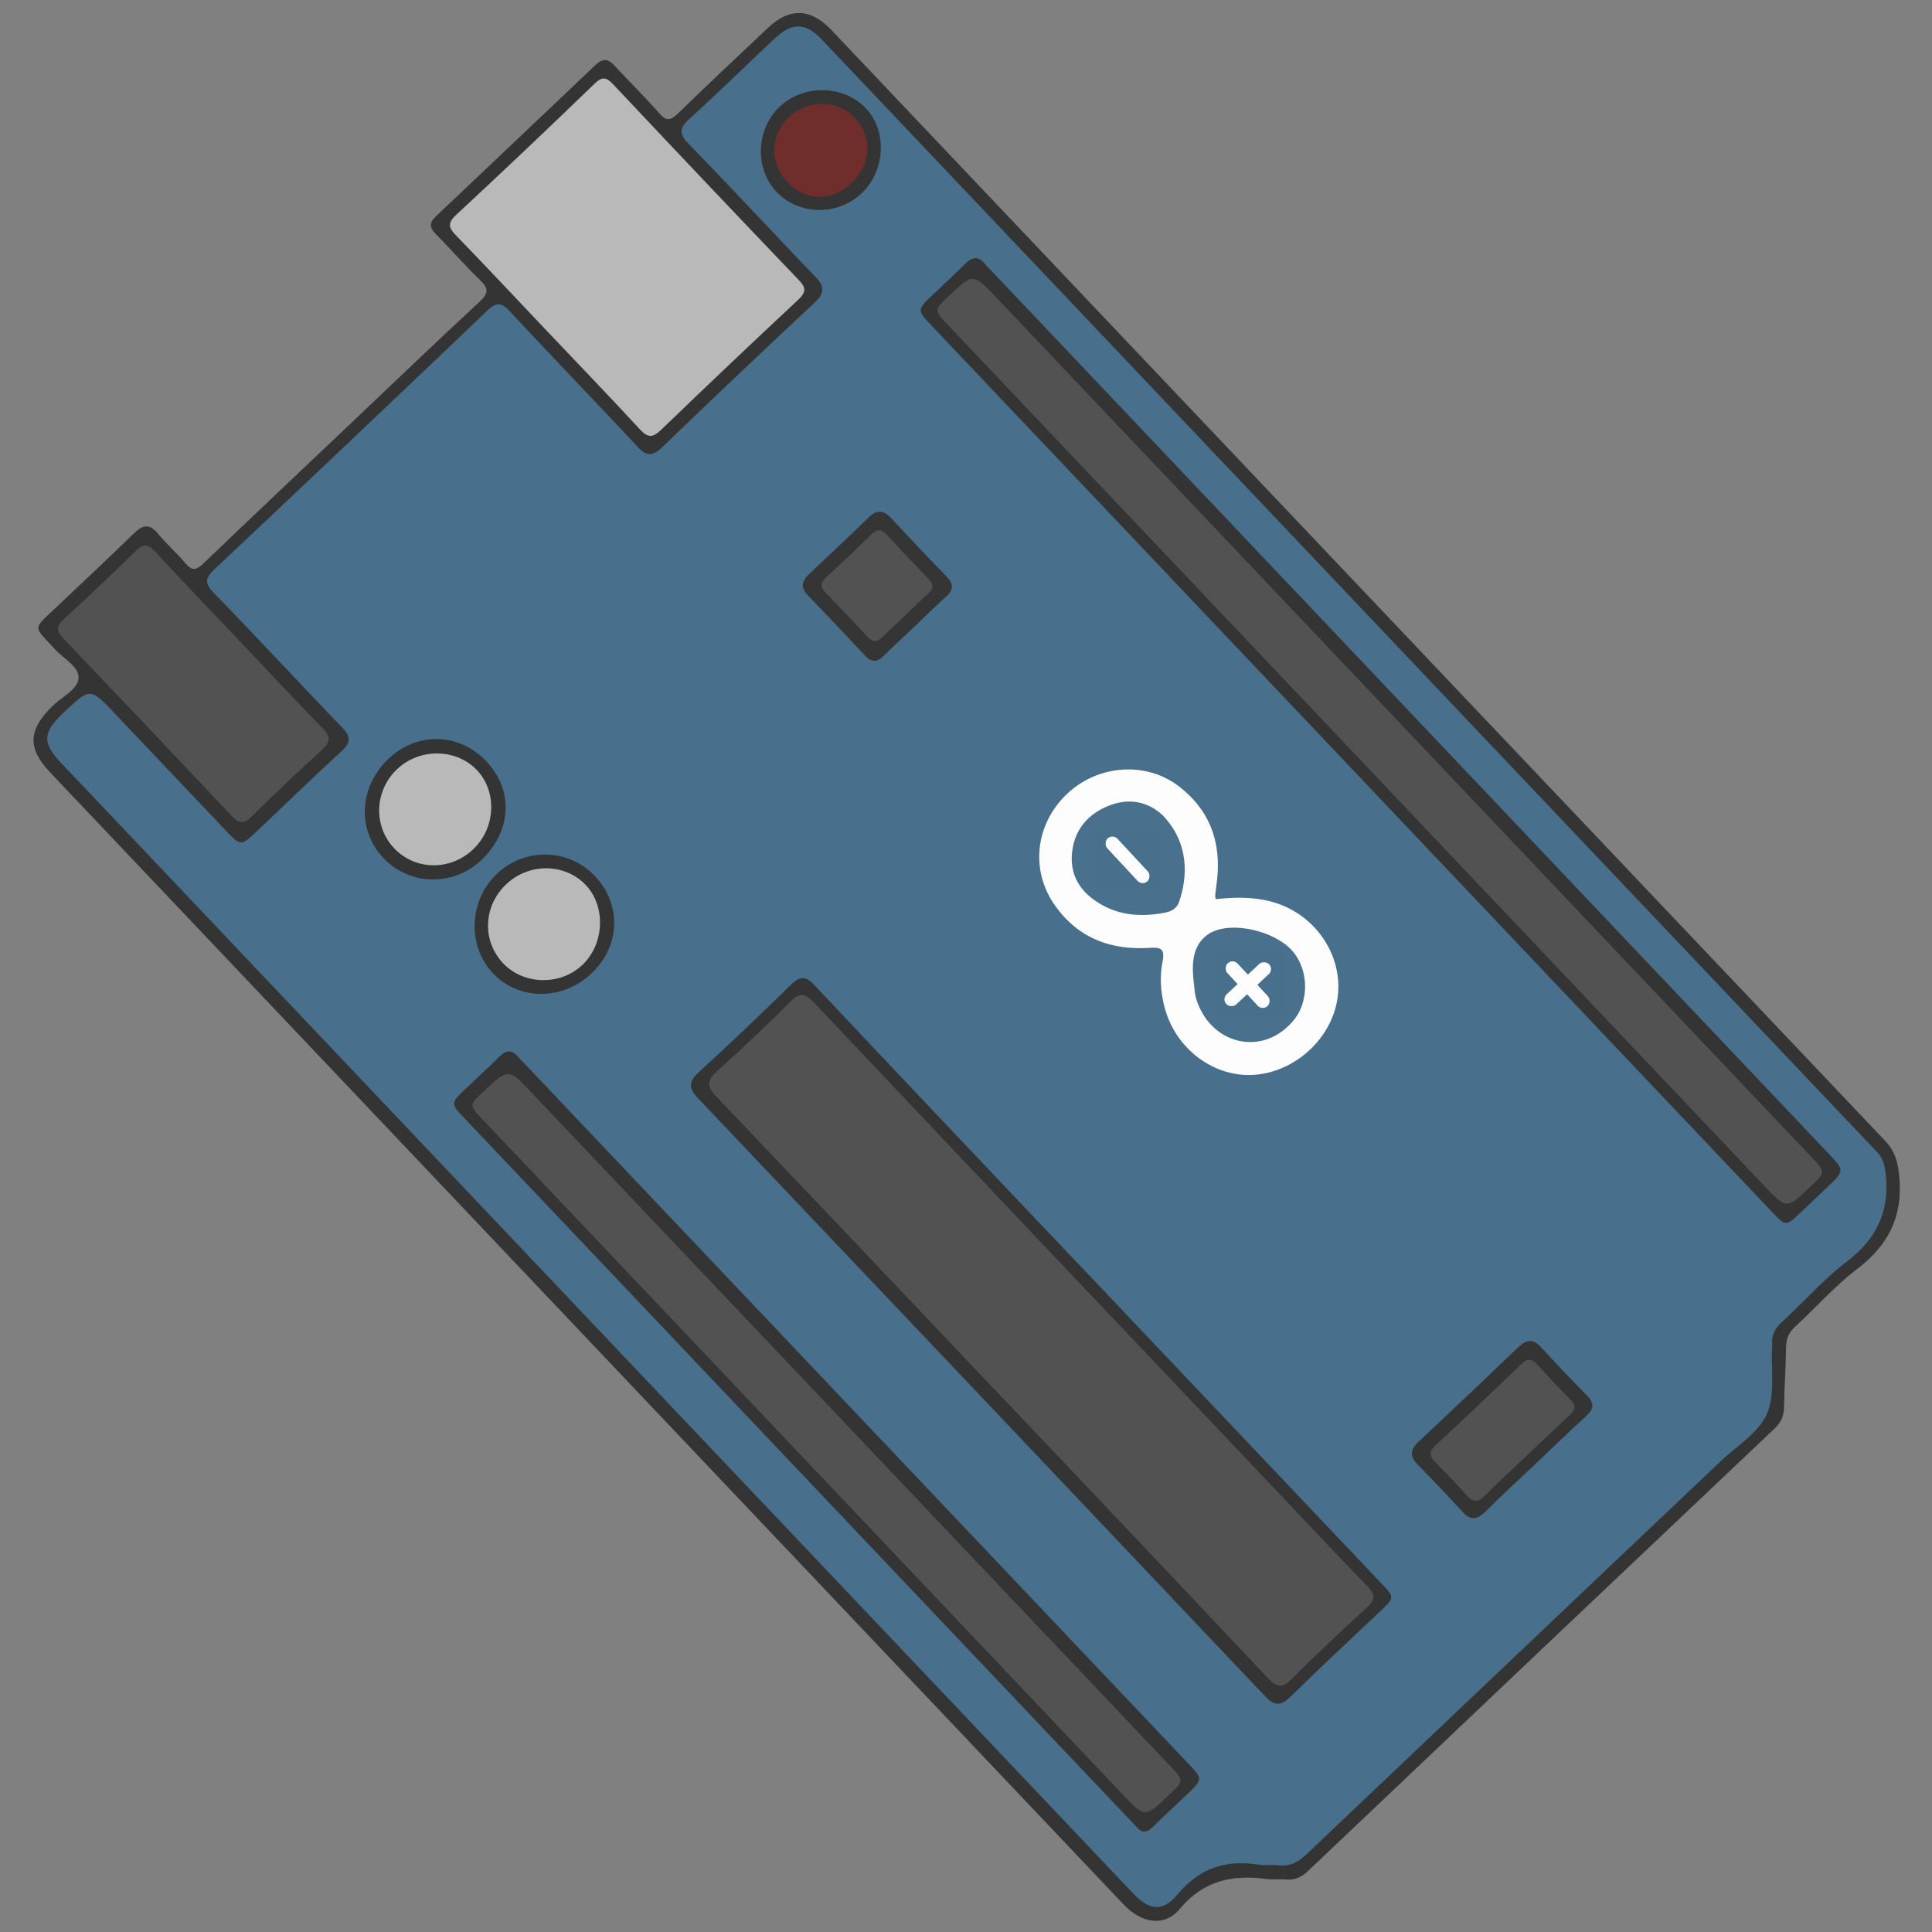 <svg xmlns="http://www.w3.org/2000/svg" id="svg87" data-name="Camada 1" version="1.1" viewBox="0 0 2048 2048"><rect x="0" y="0" width="2048" height="2048" fill="#808080" stroke="none"/><defs id="defs9"><style id="style4">.cls-5{fill:#343434}.cls-7{fill:#b9b9b9}.cls-8{fill:#525252}.cls-12{fill:#49718d}</style></defs><g id="g929" transform="translate(-291.617 -417.2) scale(1.189)"><g id="g69" clip-path="url(#a)"><path id="path19" fill="#343434" d="M766.84 1542.43L290 1039.57c-20.59-21.72-19.74-38.1 2.5-59.64 8.23-8 22.34-14.52 22.8-24.63.46-10.11-13.21-17-20.75-25.28-19.72-21.55-21-17 1.17-38 22.92-21.78 46.11-43.29 68.71-65.4 8.06-7.88 14.05-9.15 21.58 0 7.74 9.35 17 17.39 24.81 26.71 5.72 6.85 9.55 5.82 15.66 0 41.79-40.07 83.91-79.79 125.92-119.63 40.07-38 79.9-76.25 120.4-113.79 8.42-7.81 8-12.09.39-19.4-13.77-13.23-26.26-27.76-39.72-41.31-5.64-5.68-5.24-10.08.39-15.42q71.34-67.49 142.51-135.15c6.28-6 11.17-5.31 16.69.67 13.24 14.36 27.21 28.07 40.11 42.74 6.25 7.11 10.13 6.22 16.63-.1 26.5-25.77 53.46-51.07 80.35-76.43 18.46-17.41 36.57-17.32 54.31.06 2.48 2.43 4.8 5 7.19 7.54q467 492.47 934.2 984.75c9.06 9.53 11.49 19.24 12.7 32.22 3.31 35.32-9.65 61-38 82.52-19.72 15-36.31 34.11-54.71 50.94-5.76 5.26-8.15 10.73-8.24 18.34-.23 18-1.51 36-1.84 54-.14 7.6-2.73 13.26-8.34 18.57q-208.08 197.05-415.88 394.41c-6 5.67-12.07 8.48-20.14 7.67-5.66-.57-11.51.31-17.12-.44-30.11-4-55.89 1.07-77.44 26.92-13.38 16.05-34 12.49-49.53-3.9q-152.85-161.14-305.67-322.32z" class="cls-5"/><path id="path21" fill="#48708c" d="M776.25 1533.61l-476-502c-17.5-18.45-17.21-27.31 1.44-45.05 23.92-22.76 23.92-22.76 45.8.32q50.2 52.94 100.42 105.86c11.5 12.1 12.79 12.06 25.29.22 25.55-24.2 50.86-48.65 76.72-72.5 8.17-7.53 8.17-12.87.76-20.59-38.52-40.07-76.38-80.78-115.08-120.69-8.11-8.37-7.49-12.91 1-20.88Q558.19 743.85 679 628.47c8.33-8 12.85-8.63 20.87 0 37.47 40.47 75.9 80 113.47 120.41 8 8.64 13.44 9.29 22.46.6q67.34-64.92 135.72-128.73c9-8.44 9.06-14.38.95-22.82-37.9-39.46-75.11-79.58-113.28-118.79-9-9.21-8.1-14.34 1.25-22.8 25.43-23 49.9-47.05 74.86-70.56 16.11-15.18 28.11-15 42.91.64q470.22 495.81 940.5 991.54c5.49 5.79 6.83 11.83 7.7 19.65 3.68 33-7.93 57.75-35 78.34-20.42 15.55-37.63 35.31-56.67 52.77-6.37 5.85-10.46 11.92-9.5 20.63a15.5 15.5 0 01-.09 2.63c-1.12 20.17 2.95 42.57-4.84 59.88-7.58 16.85-27.18 28.61-41.71 42.4q-184.18 174.74-368.28 349.58c-7.74 7.36-15.27 11.38-25.78 10-5.61-.74-11.54.42-17.11-.47-28.89-4.65-52.4 2.71-72.42 26.55-13.52 16.11-25.3 14-40-1.51Q1015.6 1786 776.25 1533.61z"/><path id="path23" fill="#b9b9b9" d="M732.69 645.77c-26.87-28.33-53.55-56.85-80.75-84.87-6.67-6.87-8.05-11 .15-18.6q62.11-57.67 123.06-116.61c6.71-6.46 10.31-6.51 16.59.17q82.46 87.74 165.7 174.72c6.76 7 6.55 10.94-.73 17.73q-61.47 57.39-122 115.75c-7.61 7.34-11.91 7.23-18.86-.3-27.39-29.66-55.4-58.71-83.16-87.99z" class="cls-7"/><path id="path25" fill="#525252" d="M458.53 922c24.8 26.15 49.35 52.54 74.55 78.3 7.23 7.38 7 12-.77 19.08-21.41 19.47-42.36 39.47-63 59.72-6.76 6.63-11 6.12-17.14-.4q-75-79.68-150.58-158.78c-6.29-6.58-6.17-10.81.69-17.11q32.44-29.83 64-60.67c6.75-6.61 11-6.23 17.14.36 24.75 26.77 50.02 53.08 75.11 79.5z" class="cls-8"/><path id="path27" fill="#343434" d="M1450 1035.8l-373.86-394.25c-13.58-14.33-13.58-14.34 1.52-28.66 9.37-8.89 18.94-17.58 28-26.73 6.3-6.32 11.82-7.26 17.61-.09 1.9 2.36 4.16 4.43 6.25 6.64l745.93 786.59c14.48 15.27 14.48 15.27-1.6 30.52q-11.64 11-23.27 22.07c-13.14 12.41-13.18 12.43-25 0q-31.41-33-62.77-66.17z" class="cls-5"/><path id="path29" fill="#fdfdfd" d="M1329.3 1152.5c16.63-1.77 33.28-2.09 49.54 2.27 37.64 10.1 63.07 45.82 59.22 83.15-3.76 36.53-35.92 67.73-73.28 71.11-36.47 3.29-71.58-22.79-81.27-60.16-3.46-13.35-4.46-27.14-1.8-40.47 2.53-12.68-2.38-13-12.47-12.43-35.34 2-64.3-9.67-84.52-39.47-20.74-30.56-16.25-70.82 11.43-97.39 27.93-26.82 71.17-29.61 100.35-7 27.12 21 37.48 48.93 33.85 83-.51 4.81-1.21 9.61-1.72 14.43a11.45 11.45 0 00.67 2.96z"/><path id="path31" fill="#343434" d="M956.41 1661.08q-148.35-156.43-296.7-312.88c-13-13.66-13-13.68.83-26.78 10-9.5 20.19-18.84 30-28.54 6-6 11.29-6.23 16.65.2 1.66 2 3.57 3.79 5.36 5.68q295.82 311.92 591.61 623.86c13.7 14.44 13.7 14.46-1.3 28.69-10 9.5-20.18 18.86-30 28.54-5.28 5.19-9.74 5.28-14.39-.21-2.24-2.65-4.76-5.06-7.15-7.58z" class="cls-5"/><path id="path33" fill="#343434" d="M1225 1497q126 132.81 251.89 265.63c11.82 12.46 11.82 12.49-.81 24.48-26.81 25.45-53.94 50.57-80.3 76.48-9 8.86-14.92 7.73-22.78-.57q-252.6-266.76-505.58-533.14c-7.81-8.23-8.85-14.21.52-22.8q41.86-38.35 82.39-78.15c8.47-8.32 13.35-7.89 21.15.39Q1097.88 1363.44 1225 1497z" class="cls-5"/><path id="path35" fill="#343435" d="M1613.4 1656.8c-14.52 13.77-29.36 27.23-43.43 41.44-7.56 7.63-13.49 8.5-20.78.52-13.17-14.39-26.65-28.51-40.26-42.48-7-7.15-6.4-13.09 1-20q44.79-41.94 89.06-84.43c7.25-6.95 13.27-7.42 20.09 0 13.51 14.67 27.16 29.22 41.21 43.37 7 7 5.61 12.23-1.33 18.57-15.42 14.05-30.4 28.63-45.56 43.01z"/><path id="path37" fill="#353535" d="M1062.1 908.06c-9.68 9.17-19.51 18.18-29 27.57-6.08 6-11 5.76-16.66-.25q-25.26-27.09-51-53.77c-6.66-6.92-5.44-12.78 1.29-19.07q26.76-25.06 53.19-50.47c7.48-7.22 13.44-6.27 20 .88q24.22 26.26 49.2 51.85c6.72 6.86 6.42 12.18-.91 18.58-8.94 7.88-17.4 16.43-26.11 24.68z"/><path id="path39" fill="#343434" d="M679.3 1030.1c24.19 26 22 62.4-5.23 87.9-25.24 23.61-64.26 22.43-87.5-2.65-23.39-25.25-21-63.77 5.61-88.49 25.82-23.98 63.07-22.59 87.12 3.24z" class="cls-5"/><path id="path41" fill="#343434" d="M772.73 1218.6c-25.59 24.42-64.69 24.5-87.81.18-23.34-24.55-21.69-65.35 3.6-89.1 24.77-23.27 63.45-22.46 86.73 1.81 24.39 25.43 23.32 62.49-2.52 87.11z" class="cls-5"/><path id="path43" fill="#343434" d="M937.27 521.65c-19.56-20.83-17.91-56.31 3.55-76.08 21.46-19.77 56.69-18.94 76.4 1.84 19.34 20.4 17.41 56.12-4.11 76.09-21.75 20.19-55.92 19.35-75.84-1.85z" class="cls-5"/><path id="path45" fill="#525252" d="M1457.06 1027.26L1089.6 639.77c-11.71-12.36-11.7-12.37.89-24.34 22.3-21.21 22.3-21.21 43 .66l726.86 766.48c12.62 13.31 12.61 13.32-1 26.24-21.31 20.24-21.31 20.24-41.14-.67z" class="cls-8"/><path id="path47" fill="#49718d" d="M1282.4 1078.3c23 24.48 21.95 54 14 76.83-1.82 5.25-6.34 8.19-12 9.32-22.44 4.44-43.53 2.71-62.65-10.49-15.7-10.84-23.06-25.73-20.5-44.72 2.71-20.18 15.32-33.64 34-40.59 18.68-6.95 35.27-1.87 47.15 9.65z" class="cls-12"/><path id="path49" fill="#49718d" d="M1393.3 1266.1c-25.48 24.25-64.5 15.47-79-17.87a44.51 44.51 0 01-3.75-12.47c-2-17.86-5.41-38 10.09-50.64 17.17-14 56.91-6 74.68 11.31 14.36 14 17.63 38.68 7.89 57.25a48.52 48.52 0 01-9.91 12.42z" class="cls-12"/><path id="path51" fill="#525252" d="M964.8 1654l-289.49-305.29c-11.81-12.46-11.8-12.47.7-24.36 22.38-21.29 22.38-21.29 43 .49L1288.19 1925c12.71 13.4 12.71 13.41-.8 26.24-21.41 20.33-21.41 20.33-41.16-.49z" class="cls-8"/><path id="path53" fill="#525252" d="M1128.7 1586.2q-122.32-129-244.85-257.78c-8.8-9.2-8.44-14.37 1.08-22.89q33.33-29.8 64.92-61.56c8.59-8.6 13.31-7.47 21 .63q198.58 210.11 397.7 419.72c32 33.7 63.7 67.61 96 101 7.31 7.52 6.75 12-.91 19-22.68 20.72-45.11 41.74-66.82 63.46-8.58 8.57-13.33 7.51-21-.62q-123.21-130.78-247.12-260.96z" class="cls-8"/><path id="path55" fill="#525252" d="M1605.7 1649.4c-12.27 11.63-24.78 23-36.7 35-6.19 6.23-10.57 6-16.13-.32-8.86-10.1-18.23-19.78-27.72-29.29-5.17-5.19-6.5-9.28-.18-15.17q38.58-35.92 76.52-72.51c5.41-5.19 9.37-5.06 14.22.28q14.41 15.9 29.54 31.15c5.22 5.25 4.62 9.26-.76 14.21-13.1 12.02-25.88 24.41-38.79 36.65z" class="cls-8"/><path id="path57" fill="#525252" d="M1052.3 899.52c-6.78 6.44-13.7 12.73-20.3 19.35-4.81 4.82-8.72 4.74-13.26-.16q-18.57-20.07-37.63-39.67c-4.63-4.77-4.54-8.57.5-13.23q20.58-19 40.69-38.59c4.88-4.74 8.68-4.79 13.24.13q18.55 20.07 37.62 39.68c4.61 4.75 4.65 8.66-.47 13.25-6.96 6.23-13.65 12.81-20.39 19.24z" class="cls-8"/><path id="path59" fill="#b9b9b9" d="M596.71 1107.2c-18.91-19.84-17.67-51.58 2.76-70.75 19.75-18.53 51.75-18.4 70.27.29 18.85 19 17.79 51.66-2.3 71-20.44 19.66-51.71 19.41-70.73-.54z" class="cls-7"/><path id="path61" fill="#b9b9b9" d="M694.13 1210c-19.23-20-18.22-51 2.31-70.65 20.28-19.35 52.44-19.08 71.09.59 17.76 18.74 16.71 51.59-2.27 70.46-19.36 19.23-52.38 19.04-71.13-.4z" class="cls-7"/><path id="path63" fill="#6f2d2b" d="M1004.3 514.2c-17.65 16.58-40.91 16.19-57.08-1s-15.56-41.76 1.1-57.59c17.06-16.21 43.61-16.09 59 .28 16.22 17.26 14.97 41.43-3.02 58.31z"/><path id="path65" fill="#fcfcfc" d="M1245.37 1123c-3.26-3.44-6.42-7-9.82-10.3-4.35-4.23-3.85-8.09.39-12.3 4.48-4.47 8.87-4 12.36.29a229.51 229.51 0 0021.22 22.54c4.24 4 3.45 8.48-1.19 12.34-4 3.37-7.65 3.75-11.29-.44-3.64-4.19-7.68-8.18-11.54-12.25z"/><path id="path67" fill="#fbfcfc" d="M1376.4 1245.9c-2.65 2.06-6.71 5.92-7.83 4.14-7.74-12.28-20.43 4.06-28.31-4.72-2.28-2.53-.65-31.62 2.08-33.85a44.68 44.68 0 016.38-3.93c7.84 12.57 19.82-5 28 3.19a3.89 3.89 0 01.87 1c.93 1.86 2.8 5.24 2.54 5.41-12.15 8.32 3.41 19.97-3.73 28.76z"/></g><path id="path6" fill="none" d="M783.83 397.35s156.66-43.79 194.28-35.93c37.62 7.86 649.62 675.69 649.62 675.69l21.27 338.2-376.57 132.61-759.81 20s-204.36-410.2-220.38-422.82c-21.06-12.63-21.11-162.6-15.47-191.21 5.64-28.61 145.09-167.26 170.35-211.27 25.26-44.01 336.71-305.27 336.71-305.27z"/><path id="rect77" fill="#48708c" d="M1329.5 1194.5h60.404v62.897H1329.5z"/><path id="rect79" fill="#48708c" d="M1224.8 1091.7h56.569v57.144H1224.8z"/><rect id="rect81" width="52.12" height="12.419" x="1643.7" y="-162.48" fill="#fdfdfd" stroke-width="1.062" ry="6.21" transform="rotate(47.131)"/><rect id="rect83" width="52.12" height="12.419" x="1798.1" y="-165.27" fill="#fdfdfd" stroke-width="1.062" ry="6.21" transform="rotate(47.131)"/><rect id="rect85" width="52.12" height="12.419" x="133.32" y="1817.7" fill="#fdfdfd" stroke-width="1.062" ry="6.21" transform="rotate(-42.869)"/></g></svg>